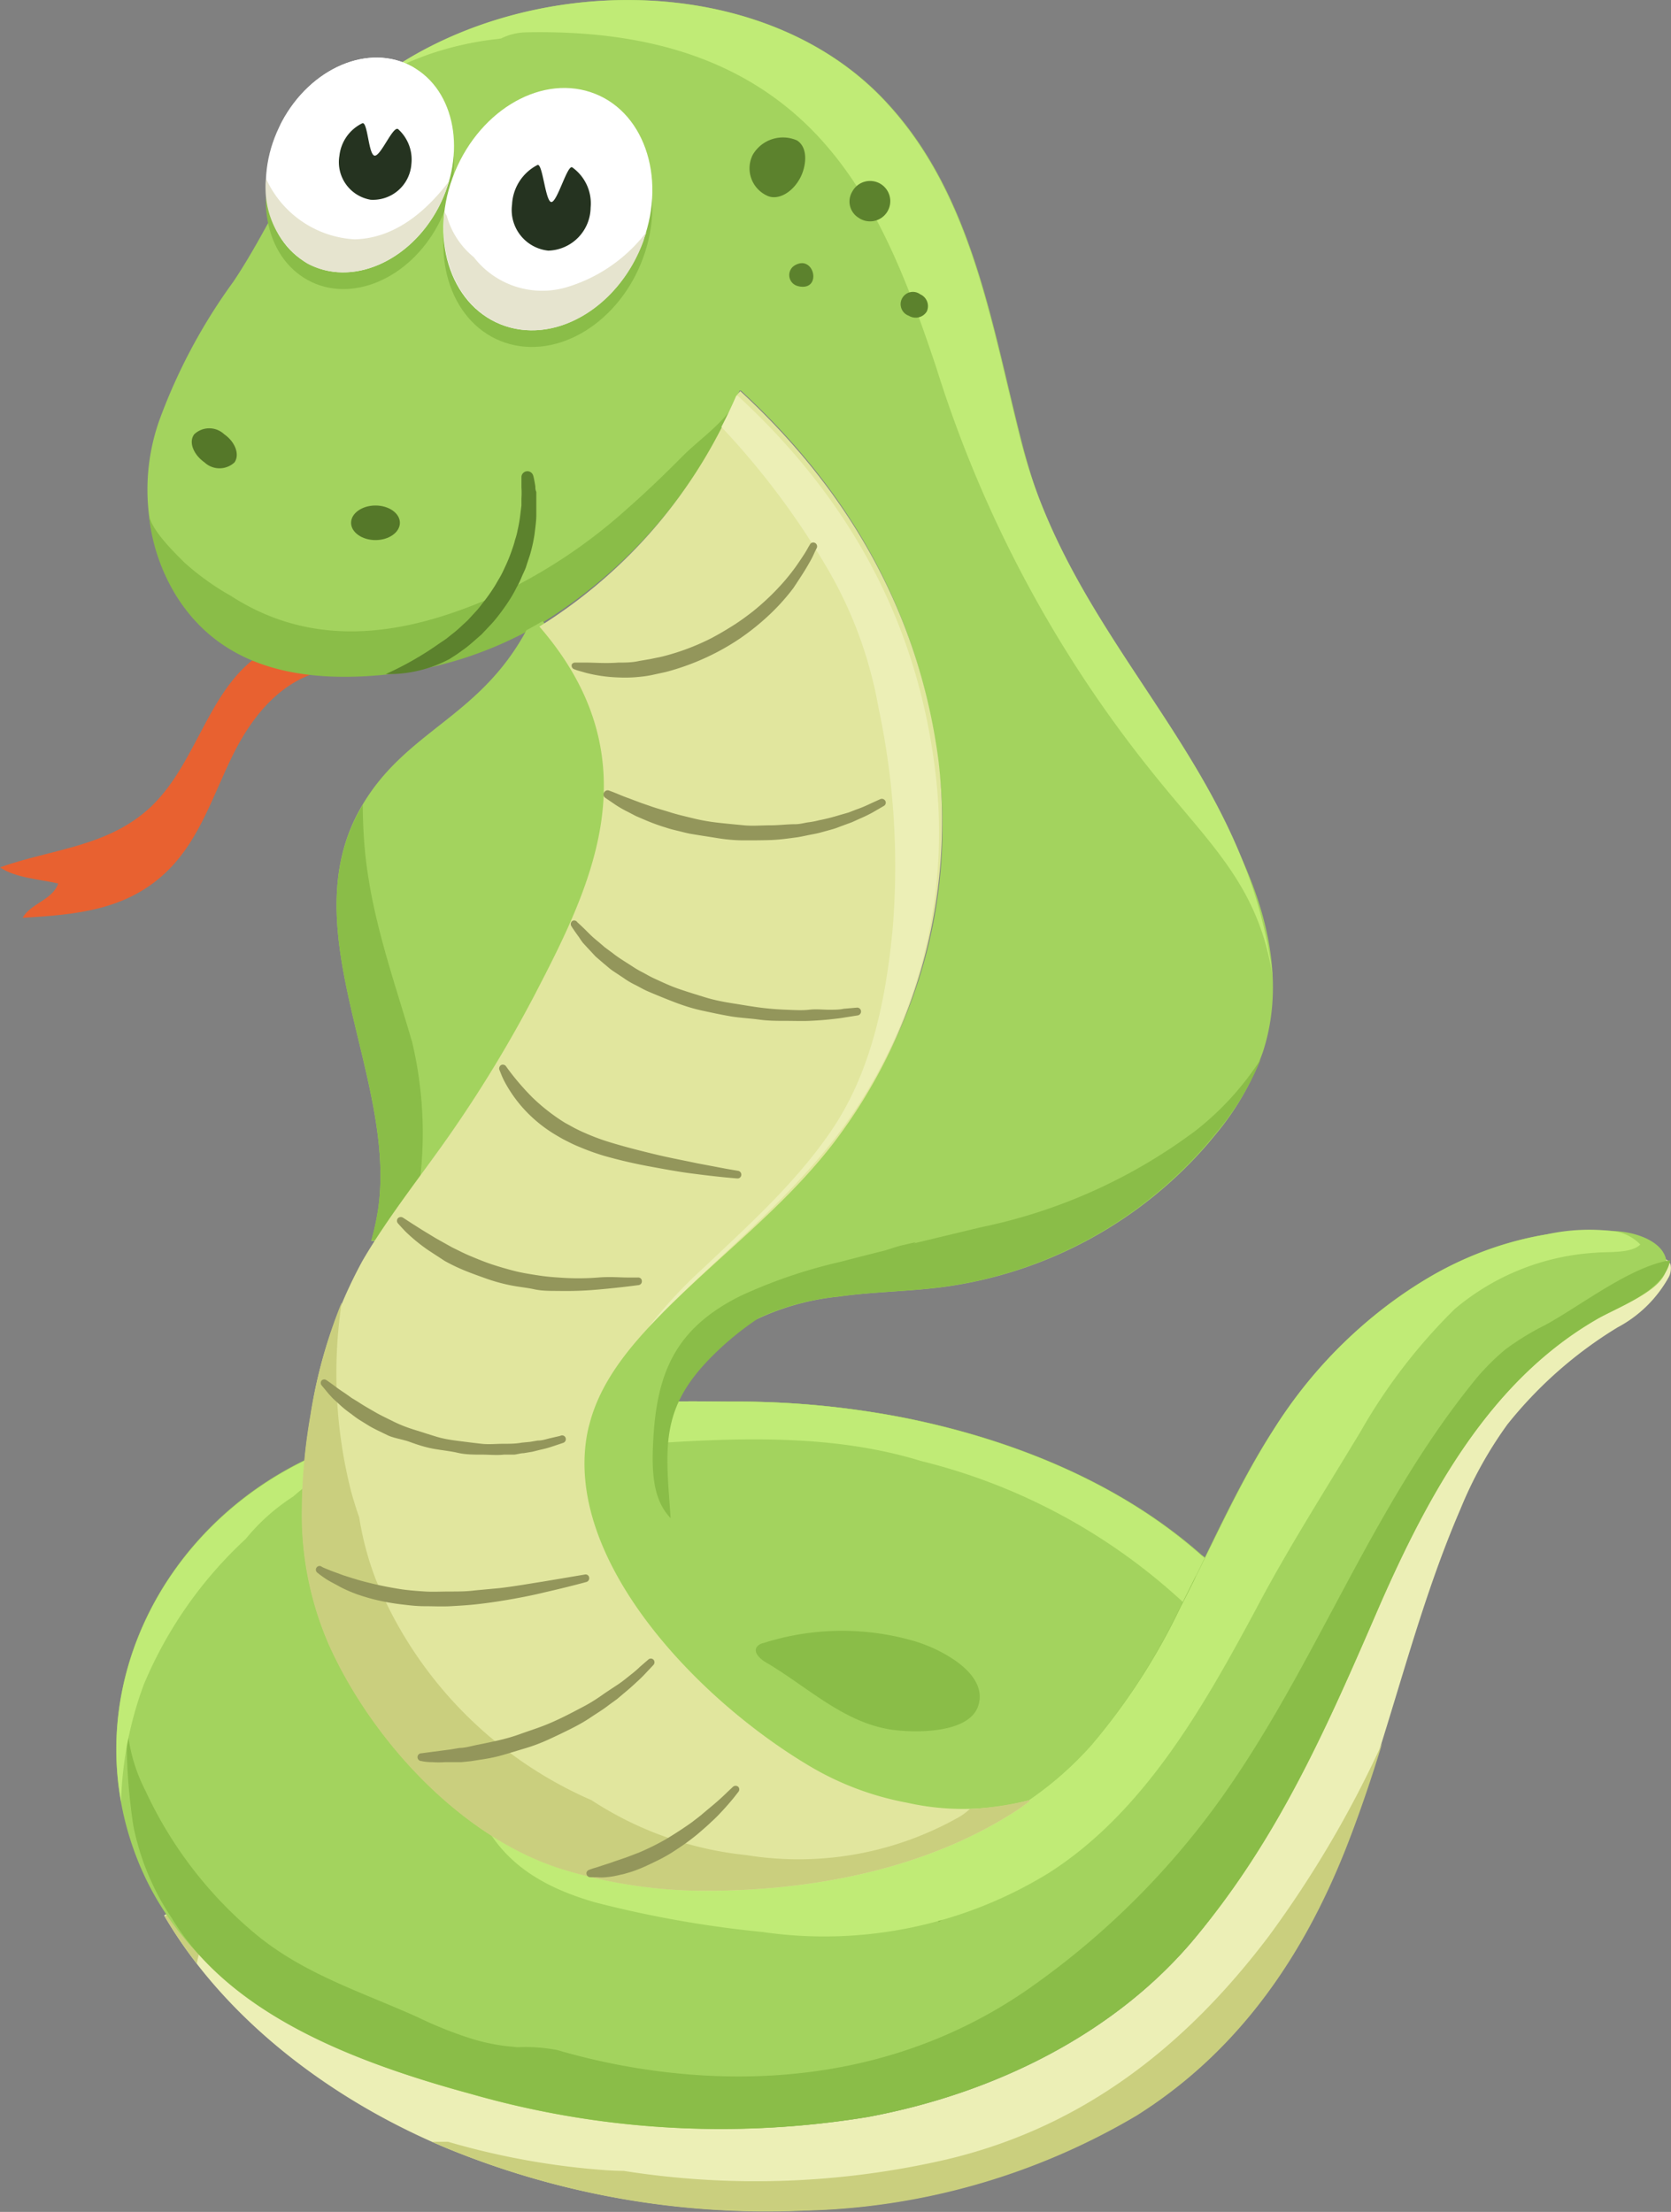 <svg xmlns="http://www.w3.org/2000/svg" viewBox="0 0 103.38 136.87"><rect x="0" y="0" width="103.38" height="136.87" fill="#808080" stroke="none"/><defs><style>.cls-1{fill:#ecefb6;}.cls-2{fill:#cacf7e;}.cls-3{fill:#e86130;}.cls-4{fill:#a3d35e;}.cls-5{fill:#c0eb76;}.cls-6{fill:#8abd48;}.cls-7{fill:#5c822d;}.cls-8{fill:#e1e69e;}.cls-9{fill:#93965b;}.cls-10{fill:#557829;}.cls-11{fill:#fff;}.cls-12{fill:#e6e4cf;}.cls-13{fill:#253320;}</style></defs><g id="Слой_2" data-name="Слой 2"><g id="animal"><g id="snake"><path class="cls-1" d="M100.15,79.66l.19-.13a9.46,9.46,0,0,0,2.06-1.3.84.84,0,0,1,.42-.33.49.49,0,0,1,.54.39,1.21,1.21,0,0,1-.11.72,7.8,7.8,0,0,1-3.18,3.13,26,26,0,0,0-6.81,6,25,25,0,0,0-2.91,5.25c-2.87,6.64-4.35,13.76-6.94,20.5s-6.6,12.91-13.13,17a42.22,42.22,0,0,1-20.54,5.88,52,52,0,0,1-22.28-3.92c-7.12-3-13.62-8-17.31-14.33l.82-.42c3.65,6,11,9.48,18.15,11.42A56,56,0,0,0,53.67,131c7.93-1.47,15.24-5.18,20.06-10.84,7.11-8.39,9.3-19.71,15.09-28.87a35.32,35.32,0,0,1,6.94-8.11A51.91,51.91,0,0,1,100.15,79.66Z"/><path class="cls-2" d="M12.55,120.33A17.79,17.79,0,0,1,11,118.15l-.82.42a27.49,27.49,0,0,0,2,2.94A4.05,4.05,0,0,1,12.55,120.33Z"/><path class="cls-2" d="M78.51,119.79c-5.15,6.82-11.5,11.83-19.93,13.83a52.4,52.4,0,0,1-20,.71c-.69,0-1.38-.06-2.06-.12a46.87,46.87,0,0,1-8.8-1.68l-1,0,.78.34a52,52,0,0,0,22.28,3.92,42.22,42.22,0,0,0,20.54-5.88c6.53-4.11,10.53-10.23,13.13-17,.77-2,1.44-4,2.07-6.06A67.3,67.3,0,0,1,78.51,119.79Z"/><path class="cls-3" d="M16.7,40.13l3.59,1.31c-2.9.55-4.74,2.94-5.92,5.35s-2,5.07-3.91,7c-2.51,2.54-5.75,2.81-9.06,3,.5-.89,1.85-1.1,2.2-2.12-1.12-.26-2.67-.35-3.6-1,3.23-1.15,6.7-1.26,9.35-3.76C12.38,47,12.92,42.15,16.7,40.13Z"/><path class="cls-4" d="M73.73,100.29q-3,4-6.22,7.73a21.3,21.3,0,0,1-3.84,3.38l-.25-.34-.47.16c-4.07,1.2-8.91,0-12.74-2.27A36,36,0,0,1,40,99.89C38,97.18,34.44,91,36,87.46c.39-.92,8.07-.73,9.26-.73a53.92,53.92,0,0,1,10.69,1c6.62,1.32,13.32,4,18.4,8.5a2.25,2.25,0,0,1,.94,1.47,2.28,2.28,0,0,1-.57,1.3Z"/><path class="cls-4" d="M73.73,100.29q-3,4-6.22,7.73c-1,1.11-2.15,2-3.21,3-.9.86-2.56.91-3.74.87-.87,0-1.78-.18-2.65-.28a17.43,17.43,0,0,1-2.67-.5,19.85,19.85,0,0,1-5-2.16A36,36,0,0,1,40,99.89C38,97.18,34.44,91,36,87.46c.39-.92,8.07-.73,9.26-.73a53.92,53.92,0,0,1,10.69,1c6.62,1.32,13.32,4,18.4,8.5a2.25,2.25,0,0,1,.94,1.47,2.28,2.28,0,0,1-.57,1.3Z"/><path class="cls-5" d="M72.55,98.56c.5.44,1,.9,1.44,1.37l.68-.93a2.28,2.28,0,0,0,.57-1.3,2.25,2.25,0,0,0-.94-1.47c-5.08-4.52-11.78-7.18-18.4-8.5a53.92,53.92,0,0,0-10.69-1c-1.19,0-8.87-.19-9.26.73a5.17,5.17,0,0,0-.36,2.22l4.57-.33a3,3,0,0,1,1.13-.1l.1,0C46.7,88.93,52,88.87,57,90.41A36.77,36.77,0,0,1,72.55,98.56Z"/><path class="cls-4" d="M74,48.17c-4.81-7-8.68-12.53-10.81-20.91-1.82-7.15-3-15-8.11-20.68-9-10.12-28.75-8.12-36,2.95-1.71,2.58-2.93,5.35-4.65,7.91A34.92,34.92,0,0,0,9.86,26a12.88,12.88,0,0,0,1,10.76c2.67,4.34,7.28,5.37,12.25,5a23.78,23.78,0,0,0,9.45-2.72c.34-.19.68-.37,1-.57a31.12,31.12,0,0,0,12.2-14.3l.08,0c7.5,6.92,11.12,14.68,12.19,22.9a31,31,0,0,1-6.13,23c-3,3.84-6.85,7-10.34,10.47a47.32,47.32,0,0,0-3.72,4.28A15.38,15.38,0,0,0,36,95.17c1.45,8.28,10.53,15.93,18.73,17,2.5.32,8.09,1,8.1-2.64a8.76,8.76,0,0,0-2.19-5.79c-.56.49-.23.39-.31,1.13a3.16,3.16,0,0,1-3.1,2.5,12.79,12.79,0,0,1-5.37-1.43,17.58,17.58,0,0,1-6.78-5.65c-2.39-3.18-4.49-7.85-3.78-11.93a8.71,8.71,0,0,1,4.16-6,15.44,15.44,0,0,1,6.44-2.13c2.11-.3,4.25-.31,6.37-.58a26.25,26.25,0,0,0,16.49-8.91l.53-.64a16.61,16.61,0,0,0,2.84-5C80,59.37,77.37,53.14,74,48.17Z"/><path class="cls-5" d="M31,2.38A3.67,3.67,0,0,1,32.56,2c6-.12,11.91,1,16.56,5S56,17,57.92,22.73A76.18,76.18,0,0,0,71.4,47.93c3.54,4.41,6.45,6.89,7.33,12.47C77.09,47,66.43,40.17,63.15,27.26c-1.82-7.15-3-15-8.11-20.68C47.7-1.71,33.1-1.86,24,4.43a25.33,25.33,0,0,1,2.57-1.08,19.75,19.75,0,0,1,4.23-.94Z"/><path class="cls-6" d="M28.14,37.87c-4.62,1.61-9.39,1.89-13.86-1a16.17,16.17,0,0,1-2.87-2.06c-.66-.66-2.1-2.06-2.2-3a11.67,11.67,0,0,0,1.66,5c2.67,4.34,7.28,5.37,12.25,5a23.78,23.78,0,0,0,9.45-2.72c.34-.19.68-.37,1-.57A30.93,30.93,0,0,0,45.49,24.82C45,26,43.2,27.25,42.29,28.17c-1.14,1.15-2.3,2.27-3.51,3.33a32.71,32.71,0,0,1-7.86,5.25A29.89,29.89,0,0,1,28.14,37.87Z"/><path class="cls-6" d="M36.27,96.37a21.83,21.83,0,0,0,7.87,11.09A36.29,36.29,0,0,1,36.27,96.37Z"/><path class="cls-6" d="M56.67,76.86l-1,.23a37.56,37.56,0,0,0-7.88,3.39,14.56,14.56,0,0,0-2.46,1.88l.08,0a15.44,15.44,0,0,1,6.44-2.13c2.11-.3,4.25-.31,6.37-.58a26.25,26.25,0,0,0,16.49-8.91l.53-.64A17,17,0,0,0,78,65.54a18,18,0,0,1-4,4.4,33.34,33.34,0,0,1-13.31,6c-2.9.7-5.8,1.38-8.69,2.14a31.16,31.16,0,0,0-6.21,2.12c-4,2-5.17,4.74-5.38,9-.08,1.67-.08,3.55,1.08,4.74-.3-4.27-.7-6.69,2.45-9.9a18.44,18.44,0,0,1,9.25-5.12Z"/><path class="cls-7" d="M33,29.47s.06.23.12.63c0,.11,0,.21.06.34l0,.42c0,.15,0,.32,0,.49s0,.34,0,.52c0,.37-.06.77-.11,1.19a9.58,9.58,0,0,1-.29,1.3c-.07.22-.15.44-.22.67s-.19.44-.28.66a5,5,0,0,1-.32.66c-.11.22-.23.44-.36.65a12.94,12.94,0,0,1-.85,1.2,6.3,6.3,0,0,1-.48.55l-.48.51c-.35.3-.68.61-1,.85l-.5.36-.48.31a8,8,0,0,1-3.94.93,19.83,19.83,0,0,0,3.29-1.88l.43-.29.44-.35c.3-.23.59-.52.9-.8l.43-.47a4.11,4.11,0,0,0,.42-.5,11,11,0,0,0,.78-1.08c.12-.18.22-.38.34-.57a6.54,6.54,0,0,0,.3-.59,10.09,10.09,0,0,0,.49-1.2,5.76,5.76,0,0,0,.18-.59,4,4,0,0,0,.15-.57,9,9,0,0,0,.18-1.06l.06-.48c0-.15,0-.29,0-.43a5.43,5.43,0,0,0,0-.7l0-.64a.37.37,0,0,1,.72-.1Z"/><path class="cls-4" d="M102.72,79.25c-.83,1-3.11,1.88-4,2.43C92.13,85.52,88.33,92.49,85.37,99.3c-3.24,7.48-6.28,14.52-11.64,20.85-4.82,5.66-12.13,9.37-20.06,10.84a56,56,0,0,1-24.55-1.42c-8.26-2.24-17.29-6-20.64-14.56C4.63,105.17,9.75,94.46,19.39,90.1c-2.07.94,1.69,12.49,2.61,14.12,2.77,4.9,7.51,9.42,12.93,11.14a29.77,29.77,0,0,0,8.94,1.38c7,0,14-1.49,19.41-5.07l.39-.27A21.3,21.3,0,0,0,67.51,108,39.35,39.35,0,0,0,73,99.49c1.89-3.7,3.53-7.54,5.77-11C83,81.87,90.65,75.56,100,76.18c1.62.11,3.59.95,3,2.64A2,2,0,0,1,102.72,79.25Z"/><path class="cls-6" d="M56,117.52a3.14,3.14,0,0,1,.75.94l.28.05a3.13,3.13,0,0,1,1.06.41,28.52,28.52,0,0,1,2.73-1.45,3.37,3.37,0,0,1,.31-.89,29.13,29.13,0,0,1,9-10.54A87.33,87.33,0,0,0,74,97.48c-.33.67-.66,1.34-1,2A39.35,39.35,0,0,1,67.51,108a21.3,21.3,0,0,1-3.84,3.38l-.39.27A29.76,29.76,0,0,1,53,115.82,9.44,9.44,0,0,1,56,117.52Z"/><path class="cls-6" d="M8.37,103.67a9.19,9.19,0,0,1,.16-1,4.33,4.33,0,0,1,1.07-2l-.3-1a19.78,19.78,0,0,0-1.58,4.25Z"/><path class="cls-6" d="M31.23,126.6a12.63,12.63,0,0,1-2-.43,24.67,24.67,0,0,1-3.39-1.35c-3.46-1.56-7-2.65-10-5.12A25.42,25.42,0,0,1,9,110.81a10.41,10.41,0,0,1-1.15-4.32,36.11,36.11,0,0,0,.4,6.49,15.74,15.74,0,0,0,2.39,5.73c3.76,6.19,11.88,9.06,18.52,10.86A56,56,0,0,0,53.67,131c7.93-1.47,15.24-5.18,20.06-10.84,5.36-6.33,8.4-13.37,11.64-20.85,3-6.81,6.76-13.78,13.31-17.62,1.46-.86,4.28-1.77,4.65-3.71-2.47.4-5.47,2.77-7.71,4a16.66,16.66,0,0,0-2.46,1.5A14.07,14.07,0,0,0,91,85.71c-6.27,7.84-9.6,17.31-15.37,25.45a49.4,49.4,0,0,1-11.8,11.77c-7.07,5-15.47,6.38-23.92,5.12a41.66,41.66,0,0,1-5.45-1.2,10.44,10.44,0,0,0-2.44-.17Z"/><path class="cls-5" d="M100,76.21a12.25,12.25,0,0,0-4.31.17,21.39,21.39,0,0,0-7,2.5,28.52,28.52,0,0,0-9.88,9.56c-2.24,3.51-3.88,7.35-5.77,11A39.35,39.35,0,0,1,67.51,108a21.3,21.3,0,0,1-3.84,3.38l-.39.27c-5.39,3.58-12.42,5.09-19.41,5.07a29.77,29.77,0,0,1-8.94-1.38A19.05,19.05,0,0,1,30.05,113c1.44,2.55,3.85,3.87,6.75,4.71a68,68,0,0,0,10.38,1.84,26.52,26.52,0,0,0,17.7-3.65c5.9-3.76,9.58-10.29,12.81-16.3,2-3.8,4.29-7.37,6.51-11.06A34.72,34.72,0,0,1,90,81a14.87,14.87,0,0,1,8.66-3.48c.81-.08,2.25.06,2.82-.51A2.74,2.74,0,0,0,100,76.21Z"/><path class="cls-5" d="M8.9,104.23a25.83,25.83,0,0,1,6.3-9,12.45,12.45,0,0,1,2.93-2.62c.22-.19.43-.37.65-.54,0-1,.16-1.73.61-1.94C10.89,94,5.91,102.73,7.49,111.49A22.51,22.51,0,0,1,8.9,104.23Z"/><path class="cls-4" d="M33.33,61.21a79.88,79.88,0,0,1-4.94,8.22c-1.69,2.47-3.55,4.83-5.13,7.36l-.29,0a15.44,15.44,0,0,0,.43-2C24.55,66.68,18,57.57,22.31,50c2.74-4.81,7.31-5.53,10.26-11,.34-.19.68-.37,1-.57C40.69,46.7,36.81,54.53,33.33,61.21Z"/><path class="cls-6" d="M25.5,64.49c-1.19-4.08-2.59-7.88-2.95-12.16-.07-.85-.1-1.69-.11-2.53l-.13.24C18,57.57,24.55,66.68,23.4,74.75a15.44,15.44,0,0,1-.43,2l.29,0C24.1,75.45,25,74.15,26,72.86A24.46,24.46,0,0,0,25.5,64.49Z"/><path class="cls-8" d="M56.12,111.55A18.33,18.33,0,0,1,50,109.23c-7-4.19-15-12.7-13.7-20.35a7.86,7.86,0,0,1,.19-.84c.75-2.81,2.78-5.09,4.88-7.18,3.49-3.45,7.23-6.28,10.2-10.13a32.75,32.75,0,0,0,6.5-23.6c-1.07-8.22-4.77-16-12.27-22.93l-.23.27a31.06,31.06,0,0,1-12.2,14.3c7.11,8.21,3.23,16-.25,22.71a79.88,79.88,0,0,1-4.94,8.22c-1.85,2.71-4.05,5.4-5.74,8.29a28.69,28.69,0,0,0-3.22,9.59,35.48,35.48,0,0,0-.53,5.91,20.13,20.13,0,0,0,1.68,8.29c2.63,5.85,8.12,11.87,14.35,13.85A30.11,30.11,0,0,0,43.64,117c7,0,14-1.49,19.41-5.07l.65-.47,0-.07A15.82,15.82,0,0,1,56.12,111.55Z"/><path class="cls-1" d="M51.12,35.06a25.92,25.92,0,0,1,3.23,8.73,47.11,47.11,0,0,1,.87,13.76c-.42,4.3-1.3,8.75-3.78,12.4-2.22,3.26-5.07,5.8-7.91,8.5a28.29,28.29,0,0,0-3.4,3.67c.4-.43.81-.85,1.22-1.26,3.49-3.45,7.37-6.62,10.34-10.47a31,31,0,0,0,6.13-23c-1.07-8.22-4.69-16-12.18-22.9l-.09,0c-.28.65-.59,1.29-.92,1.93A48.2,48.2,0,0,1,51.12,35.06Z"/><path class="cls-2" d="M60,111.94a4.06,4.06,0,0,1-.62.47,20.16,20.16,0,0,1-13.21,2.38,21.47,21.47,0,0,1-9.58-3.4A25.32,25.32,0,0,1,23.22,97.66a19.2,19.2,0,0,1-1-3.78c-.19-.53-.35-1.06-.5-1.6a29.62,29.62,0,0,1-.58-11.69,31.67,31.67,0,0,0-1.94,7,35.48,35.48,0,0,0-.53,5.91,20.13,20.13,0,0,0,1.68,8.29c2.63,5.85,8.12,11.87,14.35,13.85A30.11,30.11,0,0,0,43.64,117c7,0,14-1.49,19.41-5.07l.65-.47,0-.07A20.37,20.37,0,0,1,60,111.94Z"/><path class="cls-6" d="M59.11,102.76a9.14,9.14,0,0,0-2.61-1.23,16,16,0,0,0-9.27.14.68.68,0,0,0-.4.23c-.24.33.17.74.53.95,2.52,1.47,4.74,3.67,7.67,4.16,1.44.23,5,.31,5.51-1.52C60.86,104.4,60.1,103.46,59.11,102.76Z"/><path class="cls-9" d="M35.56,41l.2,0,.55,0c.47,0,1.15.06,1.95,0,.4,0,.84,0,1.28-.1l.7-.12.72-.15a14.46,14.46,0,0,0,2.95-1.09c.49-.25.94-.52,1.39-.8s.87-.59,1.27-.9a15.23,15.23,0,0,0,2-1.93c.26-.31.49-.6.68-.87s.35-.51.48-.71.22-.36.28-.47l.1-.17h0a.23.23,0,0,1,.32-.09.24.24,0,0,1,.1.31l-.09.18c-.06.12-.13.3-.25.52s-.27.48-.45.77-.4.62-.65,1a13.18,13.18,0,0,1-.89,1.06,14.13,14.13,0,0,1-1.11,1.06,14.94,14.94,0,0,1-1.3,1,14.4,14.4,0,0,1-1.46.87,15.07,15.07,0,0,1-3.13,1.21l-.78.17a6.17,6.17,0,0,1-.75.12,8.45,8.45,0,0,1-1.4.05,9.35,9.35,0,0,1-2-.28l-.56-.16-.19-.07a.24.24,0,0,1-.14-.31A.24.24,0,0,1,35.56,41Z"/><path class="cls-9" d="M37.68,48.92s.26.09.71.28c.23.1.5.19.81.31l.48.18.55.19c.39.14.81.25,1.25.39s.93.25,1.42.37,1,.21,1.54.27,1.07.11,1.6.16,1.09,0,1.62,0S48.71,51,49.22,51c.25,0,.5-.07.74-.11a5.1,5.1,0,0,0,.7-.13,12.37,12.37,0,0,0,1.27-.32l.56-.16.49-.19a7.24,7.24,0,0,0,.8-.33l.68-.31h0a.25.25,0,0,1,.32.12.23.23,0,0,1-.1.3l-.67.39a8.63,8.63,0,0,1-.8.39l-.51.23-.57.21c-.2.07-.4.16-.62.22l-.69.19c-.23.07-.48.11-.73.16s-.51.11-.77.15c-.53.07-1.07.15-1.63.17S46.57,52,46,52s-1.14-.06-1.69-.15-1.1-.17-1.62-.26c-.26-.05-.51-.12-.76-.18s-.5-.12-.73-.2a12,12,0,0,1-1.29-.47l-.56-.24-.5-.26a7,7,0,0,1-.77-.44l-.63-.43A.24.24,0,0,1,37.4,49,.24.24,0,0,1,37.68,48.92Z"/><path class="cls-9" d="M35.72,57.07s.23.2.6.57a7.2,7.2,0,0,0,.68.62l.42.36.5.37c.34.27.74.51,1.16.78a6,6,0,0,0,.66.39c.23.12.46.26.7.37.5.23,1,.47,1.55.66s1.11.36,1.66.53,1.14.28,1.71.37,1.14.19,1.68.26,1.08.11,1.59.13,1,.05,1.43,0,.85,0,1.21,0,.68,0,.93-.06l.82-.07h0a.24.24,0,0,1,.25.22.25.25,0,0,1-.19.26l-.83.13c-.26.05-.58.08-.94.12s-.79.07-1.24.09-.95,0-1.47,0-1.07,0-1.64-.08-1.16-.1-1.75-.2-1.19-.23-1.79-.36-1.18-.32-1.75-.54-1.11-.44-1.64-.67c-.27-.12-.51-.27-.76-.39a4.8,4.8,0,0,1-.7-.42l-.65-.43c-.21-.14-.38-.31-.56-.45l-.51-.44-.42-.45-.36-.39c-.1-.13-.18-.25-.25-.36-.31-.42-.47-.68-.47-.68a.24.24,0,0,1,.07-.33A.23.23,0,0,1,35.72,57.07Z"/><path class="cls-9" d="M31.32,66s.15.22.42.56a15.93,15.93,0,0,0,1.2,1.35,12,12,0,0,0,2,1.56l.62.34c.22.11.44.22.66.31a13.2,13.2,0,0,0,1.41.53c1,.31,2,.56,2.91.78s1.83.39,2.58.55l1.85.35.7.12a.24.24,0,0,1,.19.28.23.23,0,0,1-.25.19s-1-.07-2.6-.28c-.77-.09-1.67-.25-2.64-.43a30.7,30.7,0,0,1-3-.69,14.82,14.82,0,0,1-1.5-.54,7.89,7.89,0,0,1-.72-.33c-.23-.11-.48-.25-.68-.37A8.67,8.67,0,0,1,32.3,68.5a8.4,8.4,0,0,1-1.11-1.62,5.22,5.22,0,0,1-.22-.5l-.07-.17h0a.25.25,0,0,1,.13-.32A.25.25,0,0,1,31.32,66Z"/><path class="cls-9" d="M24.92,75.34l.57.37.63.4.84.51,1,.56c.37.18.75.38,1.16.55s.84.35,1.29.5.9.28,1.36.4.94.2,1.4.27a13.33,13.33,0,0,0,1.37.15c.9.07,1.75.06,2.48,0s1.34,0,1.77,0l.68,0a.22.22,0,0,1,.24.23.23.23,0,0,1-.2.24h0s-1,.14-2.45.27a22.41,22.41,0,0,1-2.55.09c-.48,0-1,0-1.45-.1s-1-.15-1.49-.25-1-.24-1.45-.4-.93-.33-1.37-.51-.85-.38-1.23-.59L27,77.69l-.49-.32a10.7,10.7,0,0,1-1.42-1.16c-.3-.31-.46-.5-.46-.5h0a.24.24,0,0,1,0-.34A.26.26,0,0,1,24.92,75.34Z"/><path class="cls-9" d="M20.18,85.39s.21.14.56.4c.18.14.39.28.63.44l.38.27.44.27c.3.2.64.39,1,.6s.75.39,1.15.59.84.37,1.29.51.91.29,1.37.43.94.21,1.41.27.94.12,1.39.17.89,0,1.3,0,.81,0,1.17-.07l.52-.05.47-.08c.29,0,.54-.09.75-.14l.65-.15h0A.23.23,0,0,1,35,89a.24.24,0,0,1-.15.28l-.66.22a6.34,6.34,0,0,1-.77.21l-.48.12-.54.09c-.19,0-.38.07-.59.09l-.63,0c-.44.05-.9,0-1.38,0s-1,0-1.47-.11-1-.16-1.5-.25-1-.25-1.46-.42S24.39,89,24,88.82l-.64-.31c-.2-.1-.4-.2-.59-.32l-.55-.34a5.92,5.92,0,0,1-.48-.35,6.56,6.56,0,0,1-.82-.67l-.32-.29-.25-.27-.44-.53a.24.24,0,0,1,0-.33A.24.24,0,0,1,20.18,85.39Z"/><path class="cls-9" d="M19.84,96.91,20,97l.49.2.76.28.47.15.53.16a22.39,22.39,0,0,0,2.57.55c.48.07,1,.11,1.49.14s1,0,1.54,0,1,0,1.55-.07l1.51-.14c1-.12,1.88-.28,2.66-.4l2.61-.44a.22.22,0,0,1,.27.19.24.24,0,0,1-.17.27h0s-1,.28-2.58.64c-.77.19-1.69.37-2.68.53-.5.08-1,.15-1.54.21s-1.08.09-1.6.12-1.08,0-1.62,0-1.06-.07-1.56-.13A14.41,14.41,0,0,1,23.27,99,12.05,12.05,0,0,1,22,98.62c-.39-.15-.73-.3-1-.45s-.55-.29-.76-.42-.35-.24-.45-.31l-.15-.12a.23.23,0,0,1-.05-.33A.23.23,0,0,1,19.84,96.91Z"/><path class="cls-9" d="M26,108.5l.68-.09.76-.1.46-.06.52-.09c.36,0,.74-.12,1.15-.2s.83-.17,1.27-.27.9-.23,1.34-.39.91-.31,1.36-.48.89-.37,1.32-.58.84-.43,1.24-.64.78-.45,1.12-.69.67-.45,1-.67.56-.42.79-.6.43-.35.58-.5l.51-.44h0a.23.23,0,0,1,.33,0,.24.24,0,0,1,0,.32l-.47.5a7.69,7.69,0,0,1-.57.56c-.22.21-.48.44-.77.68l-.45.38-.51.37c-.34.27-.73.5-1.13.77s-.82.5-1.26.72-.9.44-1.36.65-.94.39-1.41.53-.95.29-1.4.42-.91.22-1.34.28l-.63.1-.59.06c-.37,0-.73,0-1,0a5.91,5.91,0,0,1-.79,0c-.43,0-.68-.07-.68-.07a.24.24,0,0,1,0-.48Z"/><path class="cls-9" d="M36.43,115.71a3.68,3.68,0,0,1,.45-.15l.49-.16c.18-.06.39-.12.62-.21l.74-.25.81-.31a15.6,15.6,0,0,0,1.69-.84c.56-.34,1.1-.69,1.6-1.05.24-.19.48-.36.69-.55l.61-.51c.38-.32.68-.6.88-.8l.33-.31h0a.25.25,0,0,1,.34,0,.24.24,0,0,1,0,.31l-.29.37c-.19.23-.46.55-.81.92a8.16,8.16,0,0,1-.59.58c-.21.21-.45.41-.69.62s-.5.41-.77.61-.56.39-.85.58-.59.36-.89.51-.61.3-.9.43-.59.25-.88.34l-.41.12-.4.09a4.92,4.92,0,0,1-.71.11,2.65,2.65,0,0,1-.54,0H36.5a.25.25,0,0,1-.22-.27A.24.24,0,0,1,36.43,115.71Z"/><path class="cls-10" d="M24.74,32.35c0,.59-.68,1.07-1.51,1.07s-1.51-.48-1.51-1.07.68-1.07,1.51-1.07S24.74,31.76,24.74,32.35Z"/><path class="cls-10" d="M14.51,28.61a1.36,1.36,0,0,1-1.86,0c-.68-.48-1-1.26-.63-1.74a1.35,1.35,0,0,1,1.85,0C14.56,27.35,14.84,28.13,14.51,28.61Z"/><path class="cls-11" d="M17.43,7.55c1.78-3.36,5.39-4.9,8.07-3.43S15.64,10.91,17.43,7.55Z"/><path class="cls-6" d="M39.8,15.92c-1.44,4-5.26,6.37-8.53,5.29S26.53,16,28,12s5.27-6.37,8.53-5.29S41.25,11.92,39.8,15.92Z"/><path class="cls-6" d="M27.11,13.9c-1.79,3.37-5.4,4.9-8.07,3.43S15.64,12,17.43,8.58s5.39-4.89,8.07-3.42S28.89,10.54,27.11,13.9Z"/><path class="cls-11" d="M39.8,14.88c-1.44,4-5.26,6.38-8.53,5.3S26.53,15,28,11s5.27-6.37,8.53-5.3S41.25,10.88,39.8,14.88Z"/><path class="cls-11" d="M27.11,12.87c-1.79,3.36-5.4,4.89-8.07,3.43s-3.4-5.39-1.61-8.75,5.39-4.9,8.07-3.43S28.89,9.51,27.11,12.87Z"/><path class="cls-12" d="M27.11,12.87a8.79,8.79,0,0,0,.66-1.64c-1.48,1.94-3.41,3.52-5.83,3.58a6.41,6.41,0,0,1-5.48-3.76A5.51,5.51,0,0,0,19,16.3C21.71,17.76,25.32,16.23,27.11,12.87Z"/><path class="cls-13" d="M25.45,10.16a2.38,2.38,0,0,1-2.52,2.2A2.36,2.36,0,0,1,21,9.63a2.54,2.54,0,0,1,1.41-2c.34-.15.38,1.93.76,2s1.16-1.91,1.47-1.63A2.53,2.53,0,0,1,25.45,10.16Z"/><path class="cls-12" d="M40,14.38l-.08.07A9.7,9.7,0,0,1,35,17.79a5.35,5.35,0,0,1-5.69-1.88,5,5,0,0,1-1.67-2.56c-.05-.08-.1-.16-.14-.24-.36,3.24,1.11,6.18,3.79,7.07,3.27,1.08,7.09-1.3,8.53-5.3C39.86,14.71,39.92,14.54,40,14.38Z"/><path class="cls-13" d="M36.54,12.85a2.7,2.7,0,0,1-2.62,2.66,2.53,2.53,0,0,1-2.24-2.86,2.9,2.9,0,0,1,1.57-2.44c.32-.15.49,2.28.86,2.29s1-2.36,1.3-2.14A2.74,2.74,0,0,1,36.54,12.85Z"/><path class="cls-7" d="M47.42,12.09c.66.35,1.59-.14,2.09-1.09.34-.64.54-1.83-.2-2.31a2.16,2.16,0,0,0-2.74.89A1.86,1.86,0,0,0,47.42,12.09Z"/><path class="cls-7" d="M49.29,17.68a1.18,1.18,0,0,0,.27.06c1.29.12.78-2-.39-1.32A.7.7,0,0,0,49.29,17.68Z"/><path class="cls-7" d="M56.23,19.54a.81.81,0,0,0,1.11-.27.8.8,0,0,0-.41-1.06.76.76,0,1,0-.7,1.33Z"/><path class="cls-7" d="M53.11,13.47a1.25,1.25,0,1,0-.39-1.6A1.18,1.18,0,0,0,53.11,13.47Z"/></g></g></g></svg>